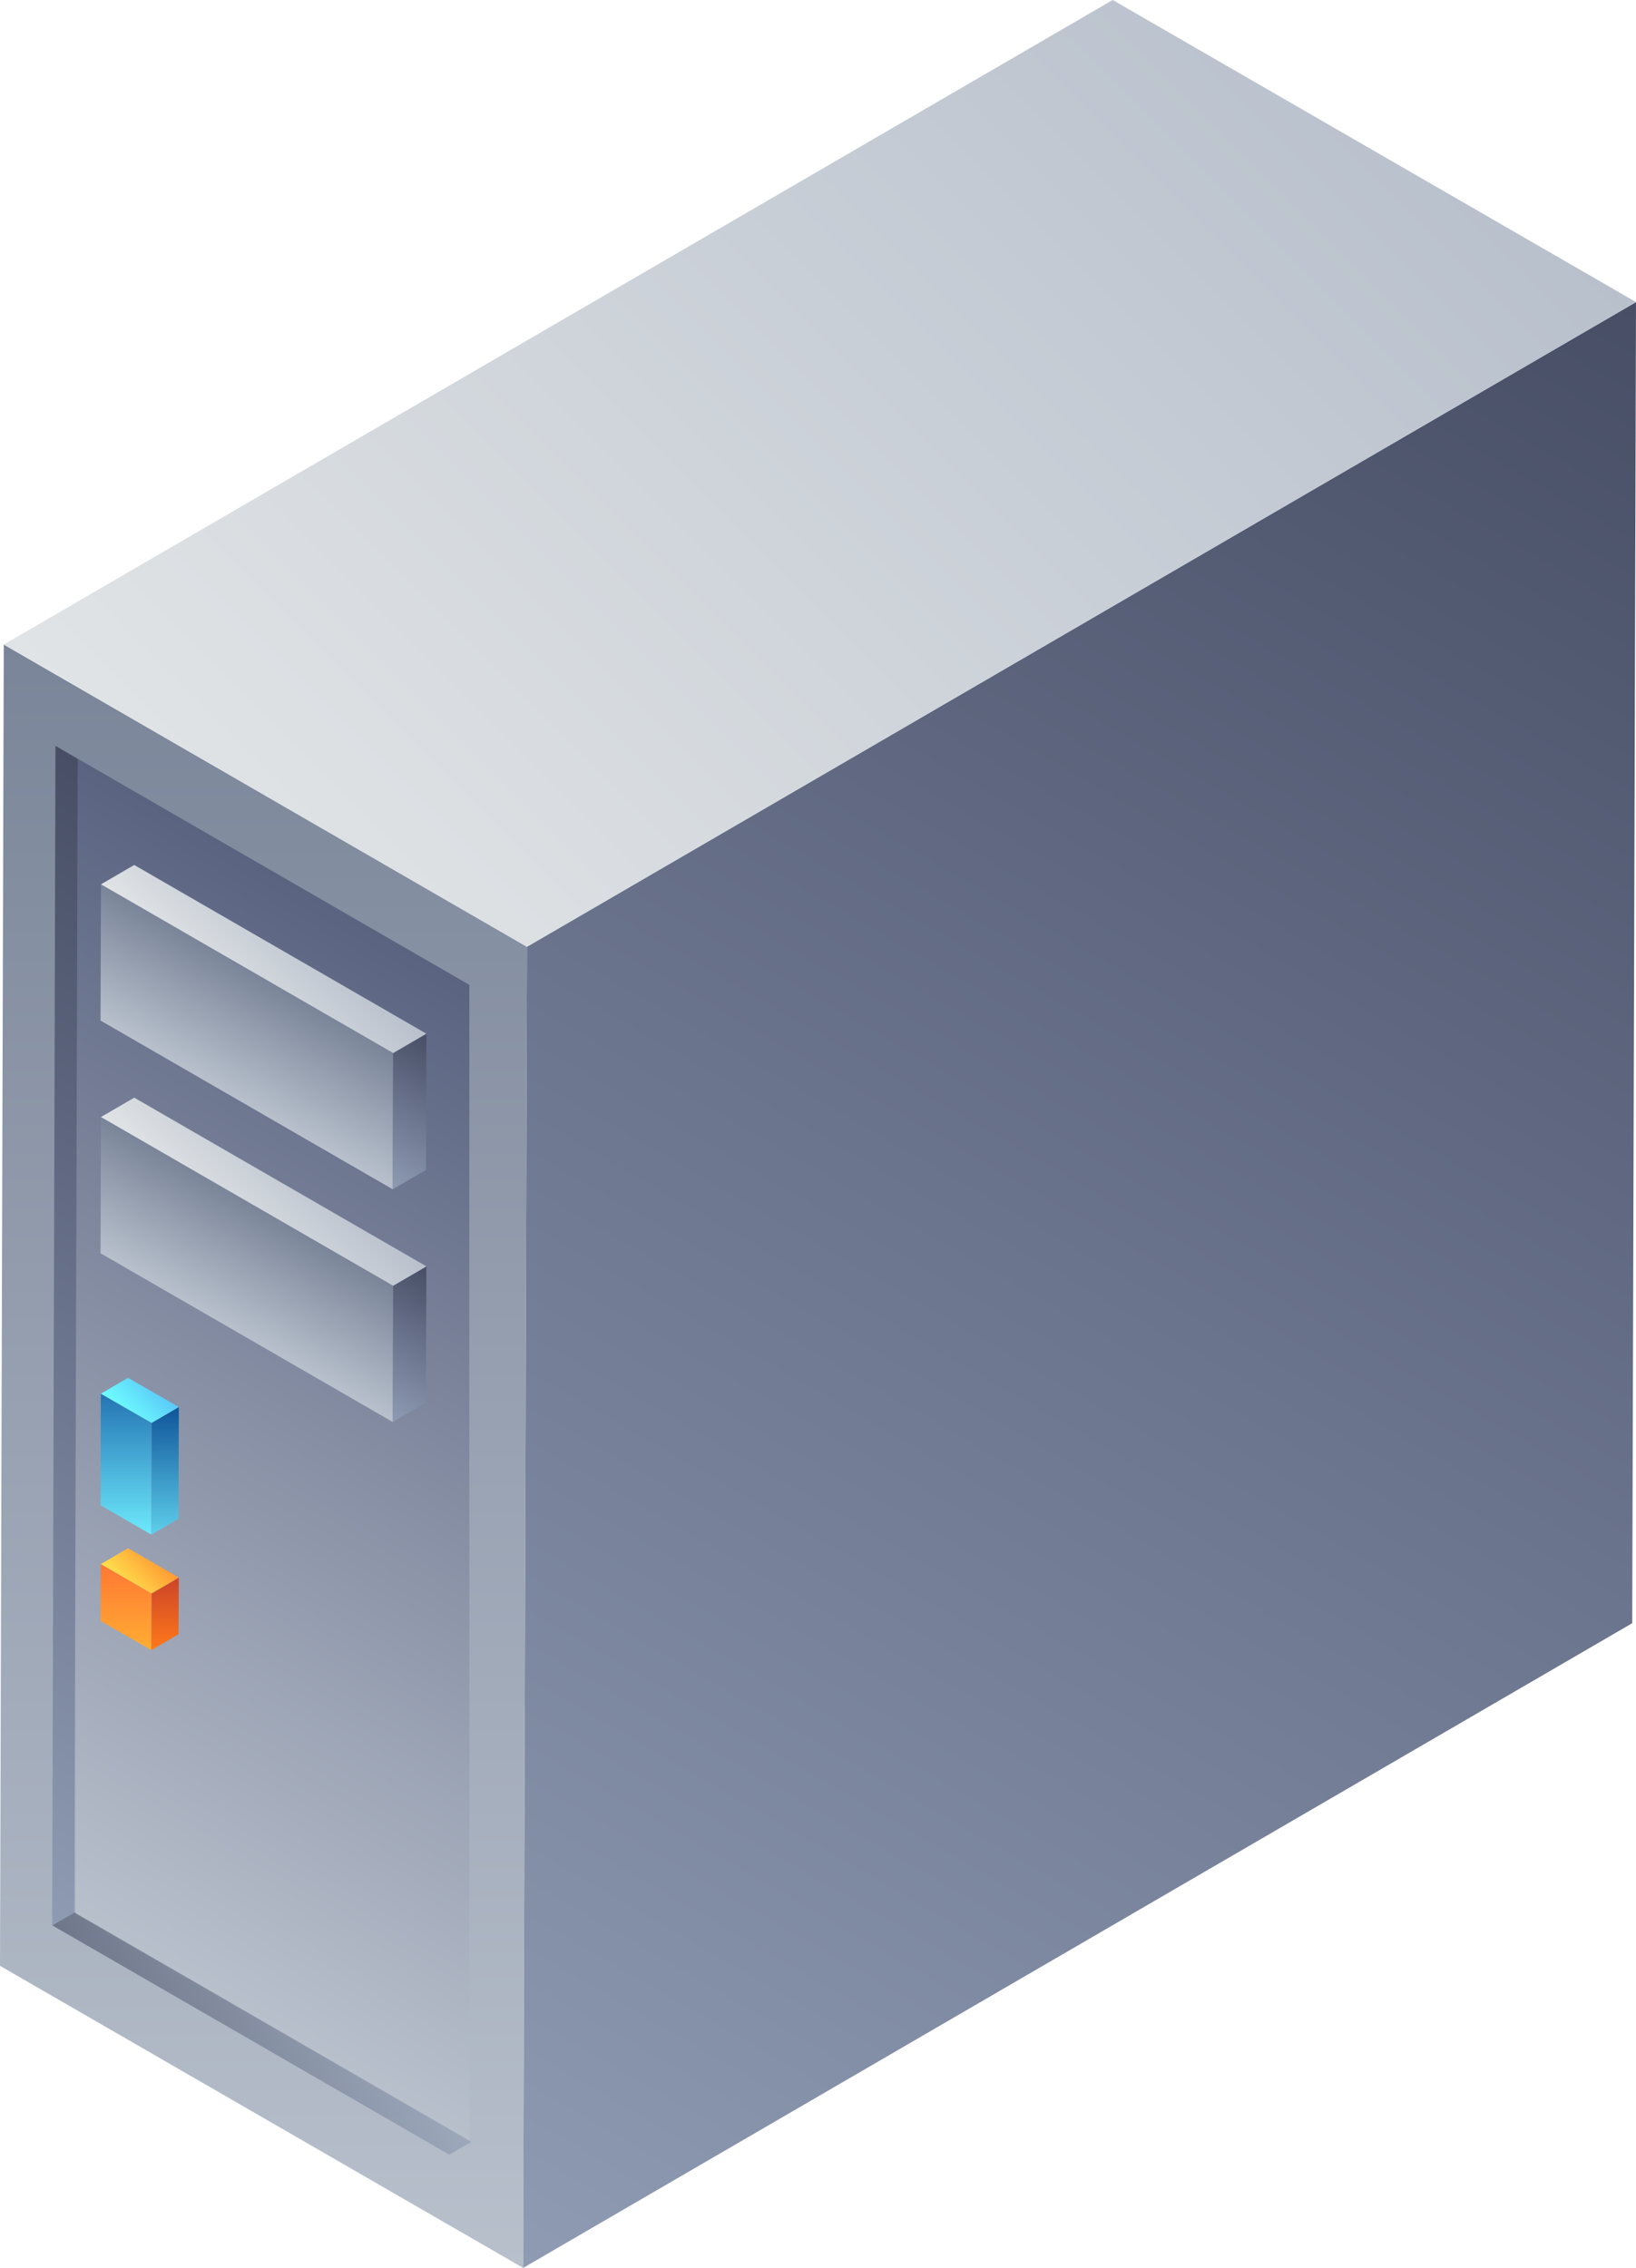 <svg xmlns="http://www.w3.org/2000/svg" xmlns:xlink="http://www.w3.org/1999/xlink" viewBox="0 0 108.23 150"><defs><style>.cls-1{isolation:isolate;}.cls-2{fill:url(#未命名的渐变_79);}.cls-3{fill:url(#未命名的渐变_61);}.cls-4{fill:url(#未命名的渐变_45);}.cls-5{fill:url(#未命名的渐变_67);}.cls-6{fill:url(#未命名的渐变_79-2);}.cls-7{fill:url(#未命名的渐变_61-2);}.cls-8{fill:url(#未命名的渐变_45-2);}.cls-9{fill:url(#未命名的渐变_79-3);}.cls-10{fill:url(#未命名的渐变_61-3);}.cls-11{fill:url(#未命名的渐变_45-3);}.cls-12{fill:url(#未命名的渐变_10);}.cls-13{fill:url(#未命名的渐变_106);}.cls-14{fill:url(#未命名的渐变_14);}.cls-15{fill:url(#未命名的渐变_84);}.cls-16{fill:url(#未命名的渐变_96);}.cls-17{fill:url(#未命名的渐变_109);}.cls-18{opacity:0.6;fill:url(#未命名的渐变_80);}.cls-19{fill:url(#未命名的渐变_61-4);}.cls-20{opacity:0.2;}</style><linearGradient id="未命名的渐变_79" x1="17.43" y1="150" x2="17.43" y2="42.64" gradientUnits="userSpaceOnUse"><stop offset="0" stop-color="#b8c0cc"/><stop offset="1" stop-color="#7a8599"/></linearGradient><linearGradient id="未命名的渐变_61" x1="34.07" y1="149.69" x2="108.77" y2="20.3" gradientUnits="userSpaceOnUse"><stop offset="0" stop-color="#8e9bb3"/><stop offset="1" stop-color="#474e66"/></linearGradient><linearGradient id="未命名的渐变_45" x1="21.58" y1="63.97" x2="86.89" y2="-1.35" gradientUnits="userSpaceOnUse"><stop offset="0" stop-color="#e1e4e6"/><stop offset="1" stop-color="#b8c0cc"/></linearGradient><linearGradient id="未命名的渐变_67" x1="1.46" y1="124.57" x2="34.59" y2="67.19" gradientUnits="userSpaceOnUse"><stop offset="0" stop-color="#b8c0cc"/><stop offset="1" stop-color="#5a6380"/></linearGradient><linearGradient id="未命名的渐变_79-2" x1="14.38" y1="71.96" x2="18.28" y2="65.19" xlink:href="#未命名的渐变_79"/><linearGradient id="未命名的渐变_61-2" x1="24.59" y1="77.86" x2="29.6" y2="69.17" xlink:href="#未命名的渐变_61"/><linearGradient id="未命名的渐变_45-2" x1="14.53" y1="66.34" x2="20.36" y2="60.52" xlink:href="#未命名的渐变_45"/><linearGradient id="未命名的渐变_79-3" x1="14.38" y1="87.35" x2="18.28" y2="80.58" xlink:href="#未命名的渐变_79"/><linearGradient id="未命名的渐变_61-3" x1="24.59" y1="93.25" x2="29.6" y2="84.57" xlink:href="#未命名的渐变_61"/><linearGradient id="未命名的渐变_45-3" x1="14.53" y1="81.73" x2="20.36" y2="75.91" xlink:href="#未命名的渐变_45"/><linearGradient id="未命名的渐变_10" x1="8.34" y1="101.5" x2="8.34" y2="92.18" gradientUnits="userSpaceOnUse"><stop offset="0" stop-color="#6de9fc"/><stop offset="1" stop-color="#2474b3"/></linearGradient><linearGradient id="未命名的渐变_106" x1="10.92" y1="101.5" x2="10.92" y2="93.07" gradientUnits="userSpaceOnUse"><stop offset="0" stop-color="#5ecfeb"/><stop offset="1" stop-color="#0f5499"/></linearGradient><linearGradient id="未命名的渐变_14" x1="8.18" y1="93.69" x2="10.32" y2="91.55" gradientUnits="userSpaceOnUse"><stop offset="0" stop-color="#6effff"/><stop offset="1" stop-color="#5ac8f7"/></linearGradient><linearGradient id="未命名的渐变_84" x1="8.34" y1="109.14" x2="8.34" y2="103.45" gradientUnits="userSpaceOnUse"><stop offset="0" stop-color="#ffad33"/><stop offset="1" stop-color="#f73"/></linearGradient><linearGradient id="未命名的渐变_96" x1="10.92" y1="109.14" x2="10.92" y2="104.34" gradientUnits="userSpaceOnUse"><stop offset="0" stop-color="#ff7919"/><stop offset="1" stop-color="#cc4429"/></linearGradient><linearGradient id="未命名的渐变_109" x1="8.18" y1="104.96" x2="10.32" y2="102.82" gradientUnits="userSpaceOnUse"><stop offset="0" stop-color="#ffe14d"/><stop offset="1" stop-color="#f93"/></linearGradient><linearGradient id="未命名的渐变_80" x1="10.02" y1="138.71" x2="24.62" y2="130.28" gradientUnits="userSpaceOnUse"><stop offset="0" stop-color="#474e66"/><stop offset="1" stop-color="#8e9bb3"/></linearGradient><linearGradient id="未命名的渐变_61-4" x1="-12.99" y1="117.85" x2="20.84" y2="59.25" xlink:href="#未命名的渐变_61"/></defs><title>Minicomputer（小型机）</title><g id="图层_2" data-name="图层 2"><g id="风格1"><g id="Minicomputer_小型机_" data-name="Minicomputer（小型机）"><g class="cls-1"><polygon class="cls-2" points="34.86 62.62 34.61 150 0 130.02 0.25 42.63 34.86 62.62"/><polygon class="cls-3" points="34.86 62.62 108.23 19.98 107.98 107.36 34.61 150 34.86 62.62"/><polygon class="cls-4" points="0.25 42.63 73.61 0 108.23 19.98 34.86 62.62 0.25 42.63"/></g><polygon class="cls-5" points="31.05 141.65 5 126.61 5 50.1 31.05 65.14 31.05 141.65"/><g class="cls-1"><polygon class="cls-6" points="26.01 69.65 25.98 78.66 6.65 67.5 6.68 58.49 26.01 69.65"/><polygon class="cls-7" points="26.01 69.65 28.21 68.37 28.18 77.38 25.98 78.66 26.01 69.65"/><polygon class="cls-8" points="6.68 58.49 8.88 57.21 28.21 68.37 26.01 69.65 6.68 58.49"/></g><g class="cls-1"><polygon class="cls-9" points="26.01 85.04 25.98 94.05 6.65 82.89 6.68 73.88 26.01 85.04"/><polygon class="cls-10" points="26.01 85.04 28.21 83.76 28.18 92.77 25.98 94.05 26.01 85.04"/><polygon class="cls-11" points="6.68 73.88 8.88 72.6 28.21 83.76 26.01 85.04 6.68 73.88"/></g><g class="cls-1"><polygon class="cls-12" points="10.03 94.11 10.01 101.5 6.65 99.56 6.67 92.18 10.03 94.11"/><polygon class="cls-13" points="10.03 94.11 11.83 93.06 11.81 100.45 10.01 101.5 10.03 94.11"/><polygon class="cls-14" points="6.67 92.18 8.47 91.13 11.83 93.06 10.03 94.11 6.67 92.18"/></g><g class="cls-1"><polygon class="cls-15" points="10.03 105.39 10.01 109.14 6.65 107.21 6.67 103.45 10.03 105.39"/><polygon class="cls-16" points="10.03 105.39 11.83 104.34 11.81 108.09 10.01 109.14 10.03 105.39"/><polygon class="cls-17" points="6.67 103.45 8.47 102.4 11.83 104.34 10.03 105.39 6.67 103.45"/></g><g class="cls-1"><polygon class="cls-18" points="29.72 142.51 3.45 127.34 4.92 126.49 31.19 141.66 29.72 142.51"/><polygon class="cls-19" points="3.45 127.34 3.67 49.33 5.14 50.19 4.92 126.49 3.45 127.34"/></g></g></g></g></svg>
